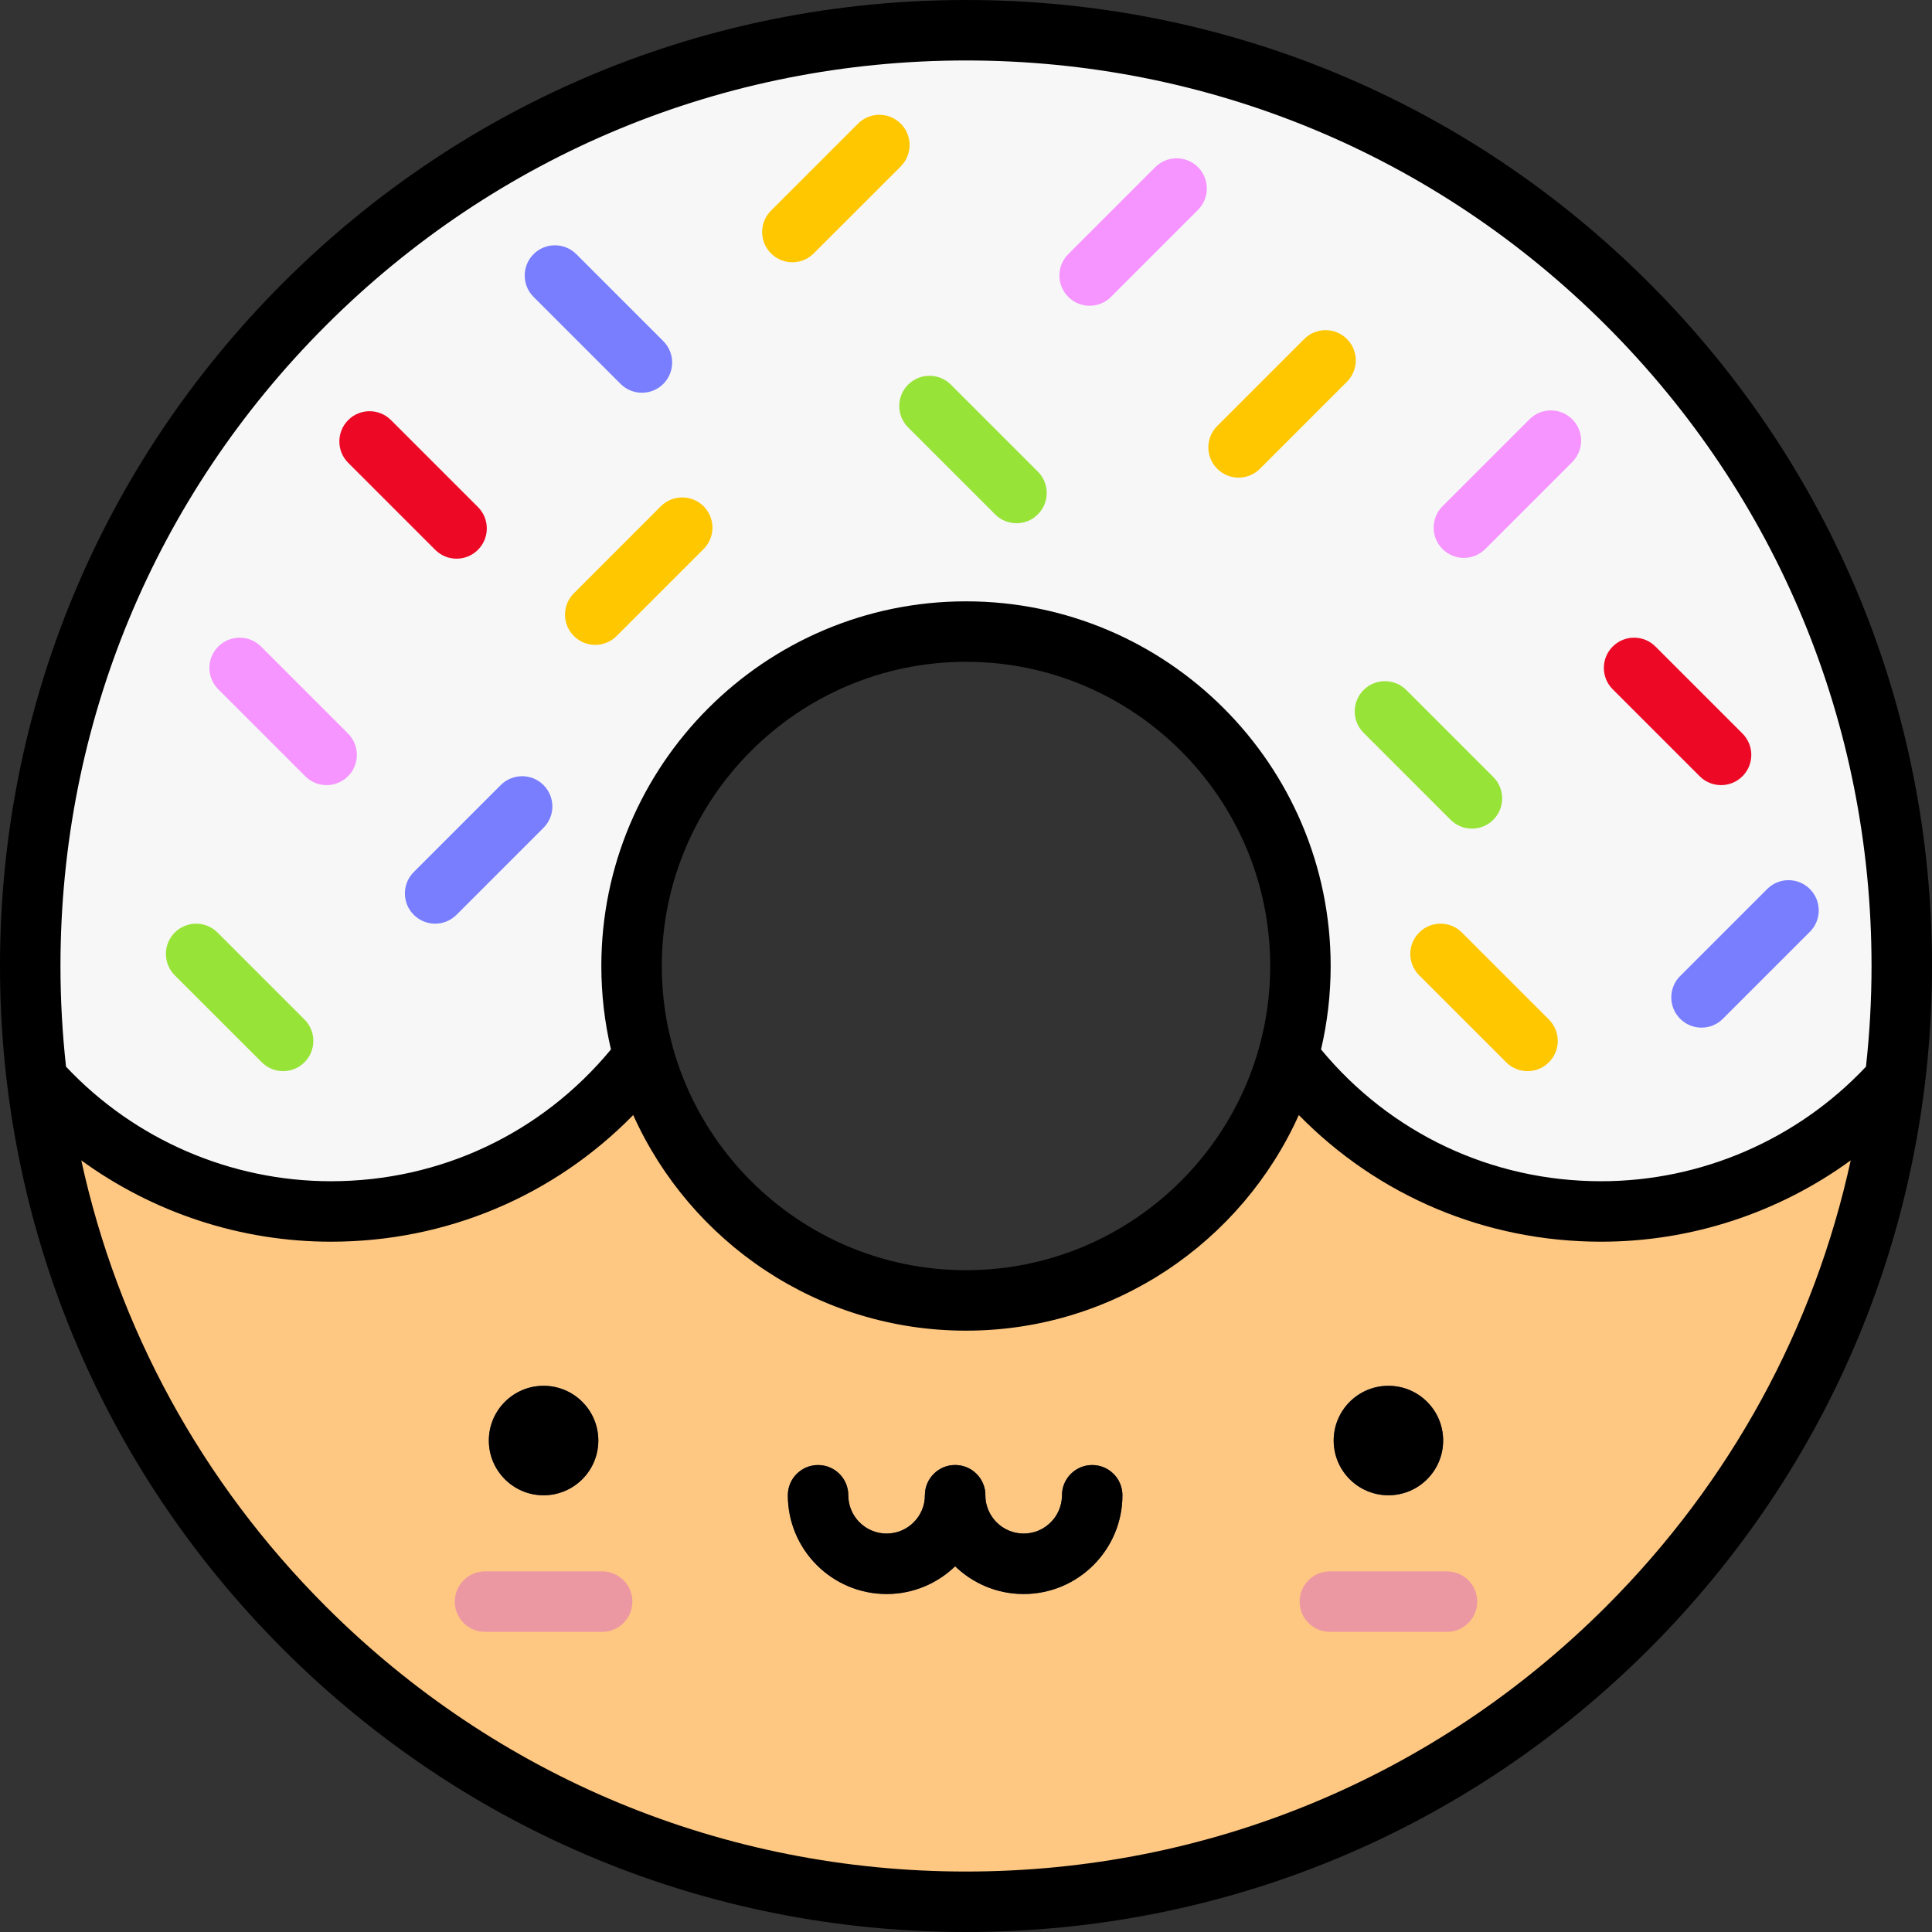 <svg width="64" height="64" viewBox="0 0 64 64" fill="none" xmlns="http://www.w3.org/2000/svg">
<rect x="0" y="0" width="64" height="64" fill="#333333" stroke="none"/>
<path d="M32 1.001C14.88 1.001 1.001 14.88 1.001 32C1.001 49.12 14.88 62.999 32 62.999C49.12 62.999 62.999 49.12 62.999 32C62.999 14.88 49.12 1.001 32 1.001ZM32 43.079C25.881 43.079 20.921 38.119 20.921 32C20.921 25.882 25.881 20.921 32 20.921C38.119 20.921 43.079 25.881 43.079 32C43.079 38.119 38.119 43.079 32 43.079Z" fill="#FEC782"/>
<path d="M32 1.001C14.88 1.001 1.001 14.88 1.001 32C1.001 33.278 1.08 34.537 1.231 35.774C3.62 38.447 7.094 40.131 10.961 40.131C15.192 40.131 18.951 38.117 21.335 34.996C21.067 34.043 20.921 33.039 20.921 32C20.921 25.882 25.881 20.922 32 20.922C38.119 20.922 43.079 25.882 43.079 32C43.079 33.039 42.933 34.043 42.665 34.996C45.049 38.117 48.809 40.131 53.039 40.131C56.907 40.131 60.381 38.448 62.77 35.774C62.92 34.537 62.999 33.278 62.999 32C62.999 14.88 49.12 1.001 32 1.001Z" fill="#F7F7F7"/>
<path d="M48.76 27.449C48.504 27.449 48.247 27.351 48.052 27.156L45.17 24.274C44.779 23.883 44.779 23.249 45.17 22.858C45.561 22.467 46.195 22.467 46.586 22.858L49.468 25.74C49.859 26.131 49.859 26.765 49.468 27.156C49.272 27.351 49.016 27.449 48.76 27.449Z" fill="#98E338"/>
<path d="M57.013 26.008C56.757 26.008 56.5 25.911 56.305 25.715L53.423 22.834C53.032 22.442 53.032 21.808 53.423 21.417C53.814 21.026 54.448 21.026 54.839 21.417L57.721 24.299C58.112 24.69 58.112 25.324 57.721 25.715C57.525 25.911 57.269 26.008 57.013 26.008Z" fill="#ED0925"/>
<path d="M50.602 35.483C50.345 35.483 50.089 35.385 49.894 35.189L47.012 32.308C46.62 31.917 46.62 31.283 47.012 30.892C47.403 30.5 48.037 30.5 48.428 30.892L51.309 33.773C51.701 34.164 51.701 34.798 51.31 35.189C51.114 35.385 50.858 35.483 50.602 35.483Z" fill="#FFC700"/>
<path d="M33.672 17.333C33.416 17.333 33.16 17.235 32.964 17.039L30.082 14.158C29.691 13.767 29.691 13.133 30.082 12.742C30.474 12.351 31.108 12.35 31.499 12.742L34.38 15.623C34.772 16.014 34.772 16.648 34.38 17.039C34.185 17.235 33.929 17.333 33.672 17.333Z" fill="#98E338"/>
<path d="M10.82 26.008C10.564 26.008 10.308 25.91 10.112 25.715L7.23 22.833C6.839 22.442 6.839 21.808 7.23 21.417C7.622 21.026 8.256 21.026 8.646 21.417L11.528 24.299C11.919 24.69 11.919 25.324 11.528 25.715C11.333 25.91 11.076 26.008 10.82 26.008Z" fill="#F695FF"/>
<path d="M9.379 35.483C9.123 35.483 8.867 35.385 8.671 35.189L5.789 32.308C5.398 31.916 5.398 31.282 5.789 30.892C6.181 30.5 6.815 30.5 7.206 30.892L10.087 33.773C10.478 34.164 10.478 34.798 10.087 35.189C9.892 35.385 9.636 35.483 9.379 35.483Z" fill="#98E338"/>
<path d="M19.718 21.362C19.462 21.362 19.205 21.264 19.01 21.069C18.619 20.678 18.619 20.044 19.01 19.653L21.891 16.771C22.283 16.38 22.916 16.38 23.308 16.771C23.699 17.162 23.699 17.796 23.308 18.187L20.426 21.069C20.23 21.265 19.974 21.362 19.718 21.362Z" fill="#FFC700"/>
<path d="M26.248 8.688C25.992 8.688 25.736 8.59 25.54 8.394C25.149 8.003 25.149 7.369 25.54 6.978L28.422 4.096C28.813 3.705 29.447 3.705 29.838 4.096C30.229 4.487 30.229 5.121 29.838 5.513L26.956 8.394C26.761 8.59 26.504 8.688 26.248 8.688Z" fill="#FFC700"/>
<path d="M14.415 30.598C14.158 30.598 13.902 30.5 13.706 30.305C13.315 29.913 13.315 29.279 13.706 28.888L16.588 26.006C16.98 25.615 17.614 25.615 18.004 26.006C18.396 26.398 18.396 27.032 18.004 27.423L15.123 30.304C14.927 30.5 14.671 30.598 14.415 30.598Z" fill="#797EFF"/>
<path d="M41.029 15.822C40.773 15.822 40.517 15.724 40.321 15.528C39.93 15.137 39.93 14.503 40.321 14.112L43.203 11.23C43.594 10.839 44.228 10.839 44.619 11.23C45.01 11.621 45.01 12.255 44.619 12.646L41.738 15.528C41.542 15.724 41.286 15.822 41.029 15.822Z" fill="#FFC700"/>
<path d="M48.493 18.481C48.237 18.481 47.981 18.383 47.785 18.187C47.394 17.796 47.394 17.162 47.785 16.771L50.667 13.889C51.058 13.498 51.692 13.498 52.083 13.889C52.474 14.28 52.474 14.915 52.083 15.306L49.201 18.187C49.006 18.383 48.749 18.481 48.493 18.481Z" fill="#F695FF"/>
<path d="M36.095 10.129C35.839 10.129 35.583 10.031 35.387 9.835C34.996 9.444 34.996 8.81 35.387 8.419L38.269 5.537C38.66 5.146 39.294 5.146 39.685 5.537C40.076 5.928 40.076 6.562 39.685 6.953L36.803 9.835C36.608 10.031 36.352 10.129 36.095 10.129Z" fill="#F695FF"/>
<path d="M56.365 34.042C56.109 34.042 55.853 33.944 55.657 33.748C55.266 33.357 55.266 32.723 55.657 32.332L58.539 29.451C58.93 29.059 59.564 29.059 59.955 29.451C60.346 29.842 60.346 30.476 59.955 30.867L57.073 33.748C56.878 33.944 56.622 34.042 56.365 34.042Z" fill="#797EFF"/>
<path d="M21.265 13.01C21.009 13.01 20.753 12.913 20.557 12.717L17.675 9.835C17.284 9.444 17.284 8.81 17.675 8.419C18.066 8.028 18.7 8.028 19.091 8.419L21.973 11.301C22.364 11.692 22.364 12.326 21.973 12.717C21.778 12.913 21.521 13.01 21.265 13.01Z" fill="#797EFF"/>
<path d="M15.125 18.507C14.869 18.507 14.612 18.409 14.417 18.213L11.535 15.332C11.144 14.941 11.144 14.306 11.535 13.915C11.926 13.524 12.56 13.524 12.951 13.915L15.833 16.797C16.224 17.188 16.224 17.822 15.833 18.213C15.638 18.409 15.381 18.507 15.125 18.507Z" fill="#ED0925"/>
<path d="M18.007 49.533C19.008 49.533 19.82 48.721 19.82 47.719C19.82 46.718 19.008 45.906 18.007 45.906C17.005 45.906 16.193 46.718 16.193 47.719C16.193 48.721 17.005 49.533 18.007 49.533Z" fill="#3F4963"/>
<path d="M45.993 49.532C46.994 49.532 47.806 48.721 47.806 47.719C47.806 46.718 46.994 45.906 45.993 45.906C44.992 45.906 44.18 46.718 44.18 47.719C44.18 48.721 44.992 49.532 45.993 49.532Z" fill="#3F4963"/>
<path d="M19.947 54.057H16.067C15.514 54.057 15.066 53.609 15.066 53.056C15.066 52.503 15.514 52.054 16.067 52.054H19.947C20.5 52.054 20.948 52.503 20.948 53.056C20.948 53.609 20.5 54.057 19.947 54.057Z" fill="#EC98A3"/>
<path d="M47.933 54.057H44.053C43.5 54.057 43.052 53.609 43.052 53.056C43.052 52.503 43.5 52.054 44.053 52.054H47.933C48.486 52.054 48.934 52.503 48.934 53.056C48.934 53.609 48.486 54.057 47.933 54.057Z" fill="#EC98A3"/>
<path d="M29.37 52.804C27.566 52.804 26.098 51.336 26.098 49.532C26.098 48.979 26.546 48.531 27.099 48.531C27.653 48.531 28.101 48.979 28.101 49.532C28.101 50.232 28.67 50.801 29.37 50.801C30.069 50.801 30.639 50.232 30.639 49.532C30.639 48.979 31.087 48.531 31.64 48.531C32.193 48.531 32.642 48.979 32.642 49.532C32.642 51.336 31.174 52.804 29.37 52.804Z" fill="#3F4963"/>
<path d="M33.91 52.804C32.106 52.804 30.639 51.336 30.639 49.532C30.639 48.979 31.087 48.531 31.64 48.531C32.193 48.531 32.641 48.979 32.641 49.532C32.641 50.232 33.211 50.801 33.91 50.801C34.61 50.801 35.179 50.232 35.179 49.532C35.179 48.979 35.627 48.531 36.181 48.531C36.734 48.531 37.182 48.979 37.182 49.532C37.182 51.336 35.714 52.804 33.91 52.804Z" fill="#3F4963"/>
<path d="M36.181 48.531C35.628 48.531 35.179 48.98 35.179 49.532C35.179 50.232 34.61 50.801 33.911 50.801C33.211 50.801 32.642 50.232 32.642 49.532C32.642 48.98 32.194 48.531 31.64 48.531C31.087 48.531 30.639 48.98 30.639 49.532C30.639 50.232 30.07 50.801 29.37 50.801C28.67 50.801 28.101 50.232 28.101 49.532C28.101 48.98 27.653 48.531 27.1 48.531C26.547 48.531 26.098 48.98 26.098 49.532C26.098 51.337 27.566 52.804 29.37 52.804C30.251 52.804 31.052 52.453 31.64 51.885C32.229 52.453 33.029 52.804 33.911 52.804C35.715 52.804 37.182 51.337 37.182 49.532C37.182 48.98 36.734 48.531 36.181 48.531ZM18.007 45.907C17.006 45.907 16.194 46.718 16.194 47.72C16.194 48.721 17.006 49.533 18.007 49.533C19.009 49.533 19.82 48.721 19.82 47.72C19.82 46.718 19.009 45.907 18.007 45.907ZM45.993 45.907C44.992 45.907 44.18 46.718 44.18 47.72C44.18 48.721 44.992 49.533 45.993 49.533C46.995 49.533 47.806 48.721 47.806 47.72C47.806 46.718 46.994 45.907 45.993 45.907ZM54.627 9.373C48.583 3.329 40.547 0 32 0C23.453 0 15.417 3.329 9.373 9.373C3.329 15.417 0 23.453 0 32C0 40.547 3.329 48.583 9.373 54.627C15.417 60.671 23.453 64 32 64C40.547 64 48.583 60.671 54.627 54.627C60.672 48.583 64 40.547 64 32C64 23.453 60.671 15.417 54.627 9.373ZM53.211 53.211C47.545 58.877 40.013 61.997 32 61.997C23.988 61.997 16.455 58.877 10.789 53.211C6.673 49.095 3.902 43.994 2.693 38.439C5.077 40.173 7.97 41.133 10.962 41.133C14.783 41.133 18.346 39.622 20.976 36.937C22.867 41.144 27.097 44.08 32 44.08C36.903 44.08 41.133 41.144 43.025 36.937C45.654 39.622 49.217 41.133 53.039 41.133C56.031 41.133 58.924 40.173 61.307 38.439C60.098 43.994 57.327 49.095 53.211 53.211ZM21.923 32C21.923 26.443 26.443 21.923 32 21.923C37.557 21.923 42.077 26.443 42.077 32C42.077 37.557 37.557 42.077 32 42.077C26.443 42.077 21.923 37.557 21.923 32ZM53.039 39.13C49.414 39.13 46.06 37.544 43.761 34.764C43.969 33.876 44.08 32.951 44.08 32C44.08 25.339 38.661 19.92 32 19.92C25.339 19.92 19.92 25.339 19.92 32C19.92 32.951 20.031 33.876 20.239 34.764C17.94 37.544 14.586 39.13 10.962 39.13C7.64 39.13 4.46 37.751 2.187 35.335C2.066 34.235 2.003 33.122 2.003 32C2.003 23.987 5.123 16.454 10.789 10.789C16.454 5.123 23.988 2.003 32 2.003C40.013 2.003 47.545 5.123 53.211 10.789C58.877 16.455 61.997 23.988 61.997 32C61.997 33.123 61.934 34.235 61.813 35.335C59.54 37.75 56.36 39.13 53.039 39.13Z" fill="black"/>
</svg>
